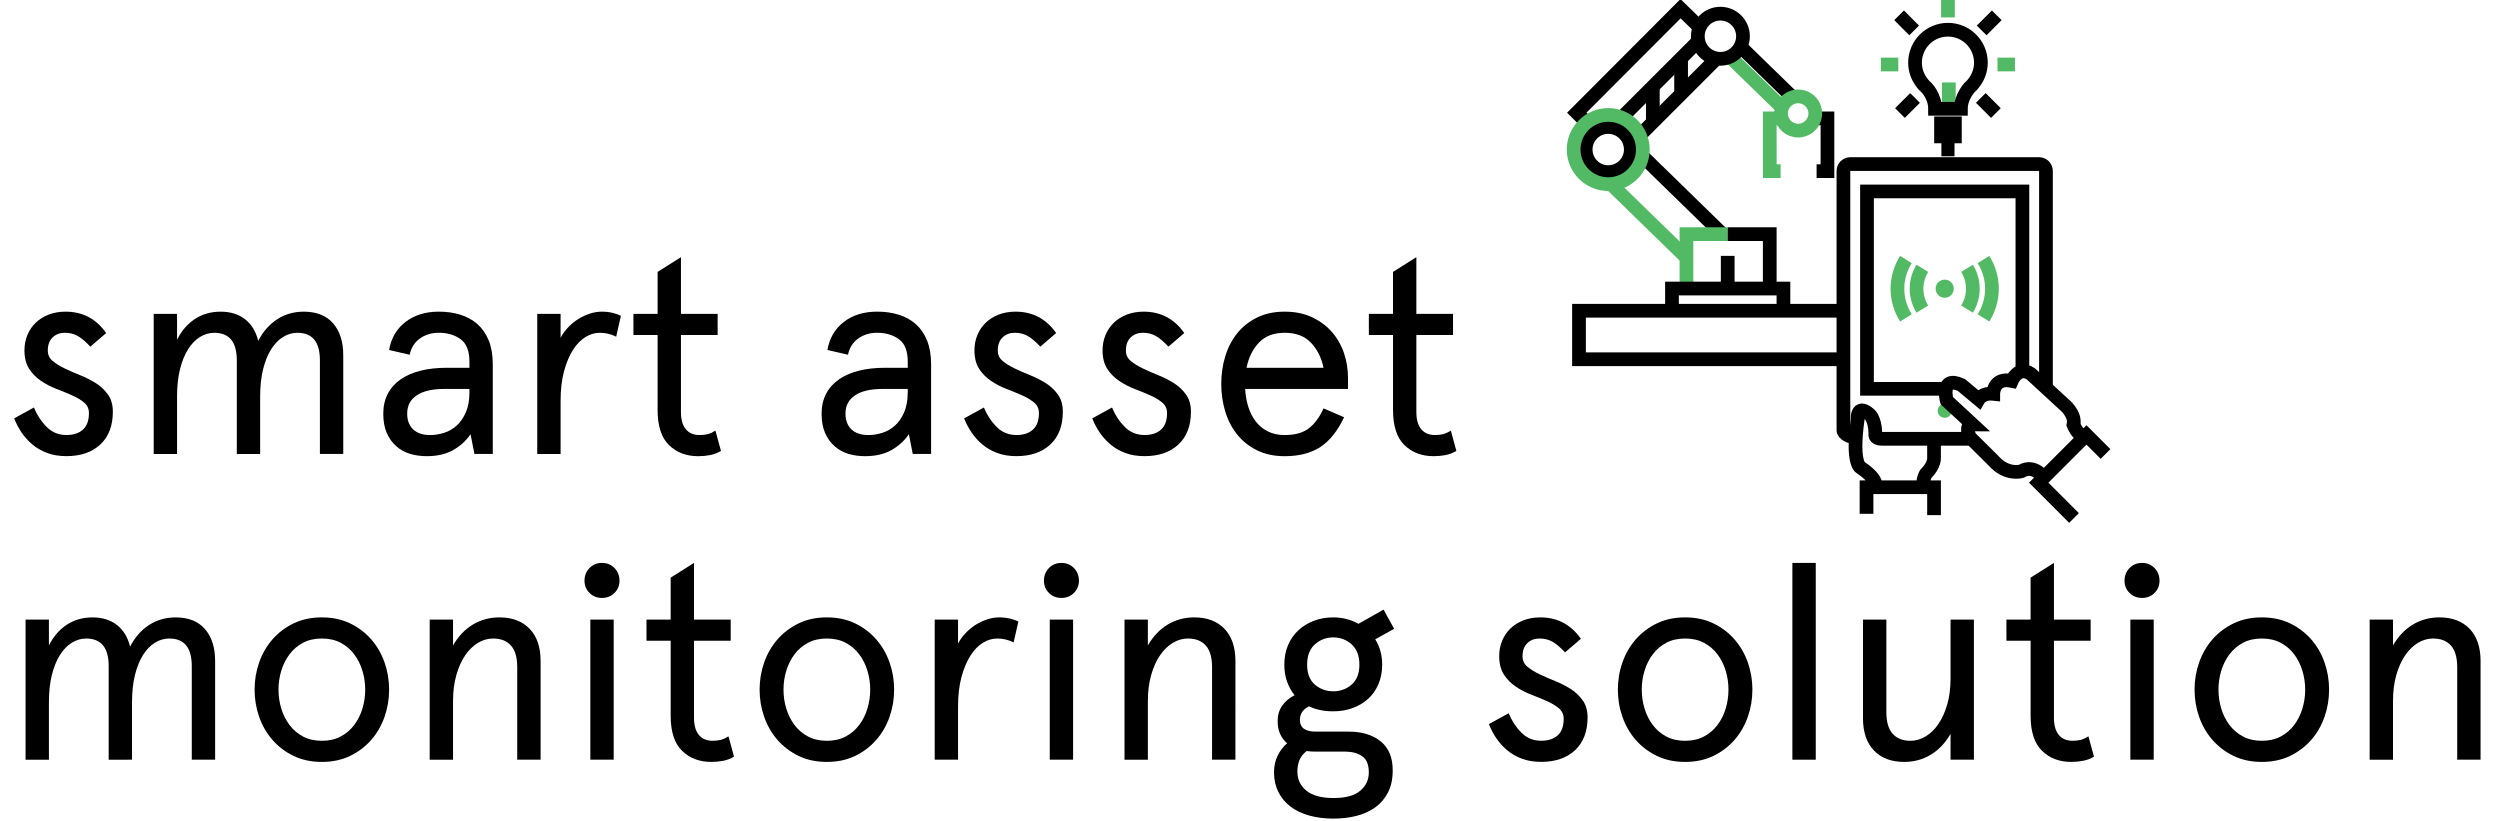 <?xml version="1.0" encoding="utf-8"?>
<!-- Generator: Adobe Illustrator 16.0.3, SVG Export Plug-In . SVG Version: 6.00 Build 0)  -->
<!DOCTYPE svg PUBLIC "-//W3C//DTD SVG 1.1//EN" "http://www.w3.org/Graphics/SVG/1.1/DTD/svg11.dtd">
<svg version="1.1" id="Admin" xmlns="http://www.w3.org/2000/svg" xmlns:xlink="http://www.w3.org/1999/xlink" x="0px" y="0px"
	 width="179.896px" height="59.106px" viewBox="0 0 179.896 59.106" enable-background="new 0 0 179.896 59.106"
	 xml:space="preserve">
<g>
	<path d="M4.72,22.426c1.227,0,2.2,0.514,2.92,1.54l-1.14,0.98c-0.333-0.36-0.637-0.617-0.91-0.771s-0.583-0.229-0.93-0.229
		c-0.347,0-0.637,0.109-0.87,0.33c-0.233,0.22-0.35,0.536-0.35,0.949c0,0.308,0.117,0.558,0.35,0.75
		c0.233,0.194,0.523,0.374,0.87,0.54c0.346,0.167,0.72,0.33,1.12,0.49c0.4,0.16,0.773,0.351,1.12,0.57s0.637,0.493,0.87,0.82
		c0.233,0.326,0.35,0.736,0.35,1.229c0,1.014-0.3,1.8-0.9,2.36c-0.6,0.56-1.414,0.84-2.44,0.84c-0.52,0-0.983-0.077-1.39-0.23
		c-0.407-0.152-0.764-0.359-1.07-0.62c-0.307-0.26-0.567-0.55-0.78-0.869c-0.213-0.32-0.387-0.653-0.52-1l1.42-0.78
		c0.227,0.547,0.533,1.014,0.92,1.399c0.387,0.388,0.86,0.58,1.42,0.58c0.507,0,0.903-0.13,1.19-0.39
		c0.286-0.26,0.43-0.656,0.43-1.19c0-0.306-0.113-0.556-0.34-0.75c-0.227-0.192-0.514-0.366-0.86-0.52
		c-0.347-0.153-0.72-0.307-1.12-0.46s-0.773-0.347-1.12-0.58s-0.633-0.523-0.86-0.87c-0.227-0.347-0.34-0.793-0.34-1.34
		c0-0.387,0.07-0.75,0.21-1.09c0.14-0.34,0.336-0.634,0.59-0.88c0.253-0.247,0.563-0.443,0.93-0.59
		C3.856,22.499,4.267,22.426,4.72,22.426z"/>
	<path d="M24.7,32.666h-1.68v-6.74c0-1.319-0.54-1.979-1.62-1.979c-0.36,0-0.704,0.1-1.03,0.3s-0.613,0.497-0.86,0.89
		c-0.247,0.394-0.44,0.874-0.58,1.44s-0.21,1.217-0.21,1.95v4.14h-1.68v-6.74c0-1.319-0.54-1.979-1.62-1.979
		c-0.36,0-0.704,0.1-1.03,0.3s-0.613,0.497-0.86,0.89c-0.247,0.394-0.44,0.874-0.58,1.44s-0.21,1.217-0.21,1.95v4.14h-1.68v-10.08
		h1.68v1.86c0.32-0.641,0.747-1.137,1.28-1.49s1.153-0.53,1.86-0.53c0.707,0,1.293,0.184,1.76,0.55
		c0.467,0.367,0.78,0.884,0.94,1.551c0.347-0.667,0.8-1.184,1.36-1.551c0.56-0.366,1.2-0.55,1.92-0.55c0.92,0,1.623,0.28,2.11,0.84
		c0.486,0.561,0.73,1.327,0.73,2.301V32.666z"/>
	<path d="M35.459,32.666H34.14l-0.28-1.42c-0.32,0.467-0.737,0.847-1.25,1.14s-1.15,0.44-1.91,0.44c-0.427,0-0.827-0.057-1.2-0.17
		c-0.374-0.113-0.704-0.297-0.99-0.55c-0.287-0.254-0.513-0.57-0.68-0.95c-0.167-0.38-0.25-0.844-0.25-1.391
		c0-0.533,0.106-1.006,0.32-1.42c0.213-0.413,0.52-0.76,0.92-1.04c0.4-0.279,0.88-0.489,1.44-0.63c0.56-0.14,1.187-0.21,1.88-0.21
		h1.64v-0.439c0-0.773-0.213-1.313-0.64-1.62c-0.427-0.307-0.947-0.46-1.56-0.46c-0.52,0-0.974,0.137-1.36,0.41
		s-0.633,0.663-0.74,1.17L28,25.186c0.146-0.853,0.54-1.526,1.18-2.02c0.64-0.493,1.44-0.74,2.4-0.74c0.56,0,1.077,0.073,1.55,0.221
		c0.473,0.146,0.883,0.373,1.23,0.68c0.346,0.307,0.617,0.7,0.811,1.18c0.193,0.48,0.289,1.054,0.289,1.72V32.666z M29.3,29.766
		c0,0.48,0.143,0.857,0.43,1.131c0.287,0.273,0.697,0.409,1.23,0.409c0.32,0,0.65-0.053,0.99-0.159
		c0.34-0.107,0.643-0.28,0.91-0.521s0.487-0.557,0.66-0.95c0.173-0.393,0.26-0.876,0.26-1.45v-0.239h-1.8
		c-0.867,0-1.53,0.153-1.99,0.46C29.53,28.753,29.3,29.193,29.3,29.766z"/>
	<path d="M44.339,24.226c-0.373-0.187-0.767-0.279-1.18-0.279c-0.347,0-0.687,0.1-1.02,0.3c-0.334,0.2-0.634,0.507-0.9,0.92
		s-0.483,0.927-0.65,1.54c-0.166,0.613-0.25,1.327-0.25,2.14v3.82h-1.68v-10.08h1.68v1.72c0.147-0.279,0.334-0.536,0.561-0.77
		s0.47-0.43,0.729-0.59c0.261-0.16,0.533-0.287,0.82-0.38c0.287-0.094,0.57-0.141,0.851-0.141c0.279,0,0.543,0.03,0.789,0.09
		c0.247,0.061,0.443,0.131,0.591,0.21L44.339,24.226z"/>
	<path d="M45.58,22.586h1.74v-3.02L49,18.506v4.08h2.64v1.521H49v5.54c0,0.547,0.116,0.96,0.35,1.239
		c0.233,0.28,0.563,0.42,0.99,0.42c0.227,0,0.427-0.022,0.601-0.069c0.173-0.047,0.353-0.13,0.54-0.25l0.399,1.46
		c-0.24,0.146-0.5,0.246-0.78,0.3c-0.279,0.053-0.566,0.08-0.859,0.08c-0.854,0-1.554-0.267-2.101-0.8s-0.819-1.373-0.819-2.521
		v-5.399h-1.74V22.586z"/>
	<path d="M67,32.666h-1.32l-0.279-1.42c-0.32,0.467-0.737,0.847-1.25,1.14c-0.514,0.293-1.15,0.44-1.91,0.44
		c-0.427,0-0.827-0.057-1.2-0.17s-0.703-0.297-0.99-0.55c-0.287-0.254-0.514-0.57-0.68-0.95c-0.167-0.38-0.25-0.844-0.25-1.391
		c0-0.533,0.106-1.006,0.32-1.42c0.213-0.413,0.52-0.76,0.92-1.04c0.399-0.279,0.88-0.489,1.439-0.63
		c0.561-0.14,1.187-0.21,1.88-0.21h1.641v-0.439c0-0.773-0.214-1.313-0.641-1.62s-0.946-0.46-1.56-0.46
		c-0.521,0-0.974,0.137-1.36,0.41s-0.633,0.663-0.74,1.17l-1.479-0.341c0.146-0.853,0.54-1.526,1.18-2.02
		c0.641-0.493,1.44-0.74,2.4-0.74c0.56,0,1.076,0.073,1.55,0.221c0.474,0.146,0.883,0.373,1.23,0.68
		c0.346,0.307,0.616,0.7,0.81,1.18c0.193,0.48,0.29,1.054,0.29,1.72V32.666z M60.839,29.766c0,0.48,0.144,0.857,0.43,1.131
		c0.287,0.273,0.697,0.409,1.23,0.409c0.32,0,0.65-0.053,0.99-0.159c0.34-0.107,0.643-0.28,0.91-0.521
		c0.267-0.24,0.486-0.557,0.659-0.95c0.174-0.393,0.261-0.876,0.261-1.45v-0.239h-1.801c-0.866,0-1.529,0.153-1.989,0.46
		S60.839,29.193,60.839,29.766z"/>
	<path d="M73.079,22.426c1.227,0,2.2,0.514,2.92,1.54l-1.14,0.98c-0.333-0.36-0.637-0.617-0.91-0.771s-0.583-0.229-0.93-0.229
		s-0.637,0.109-0.87,0.33c-0.233,0.22-0.35,0.536-0.35,0.949c0,0.308,0.116,0.558,0.35,0.75c0.233,0.194,0.523,0.374,0.87,0.54
		c0.347,0.167,0.72,0.33,1.12,0.49c0.399,0.16,0.772,0.351,1.12,0.57c0.346,0.22,0.636,0.493,0.869,0.82
		c0.233,0.326,0.351,0.736,0.351,1.229c0,1.014-0.3,1.8-0.9,2.36c-0.6,0.56-1.413,0.84-2.439,0.84c-0.521,0-0.983-0.077-1.391-0.23
		c-0.406-0.152-0.763-0.359-1.069-0.62c-0.308-0.26-0.567-0.55-0.78-0.869c-0.214-0.32-0.387-0.653-0.521-1l1.421-0.78
		c0.227,0.547,0.532,1.014,0.92,1.399c0.386,0.388,0.859,0.58,1.42,0.58c0.506,0,0.903-0.13,1.189-0.39
		c0.287-0.26,0.431-0.656,0.431-1.19c0-0.306-0.114-0.556-0.341-0.75c-0.227-0.192-0.513-0.366-0.859-0.52s-0.72-0.307-1.12-0.46
		s-0.773-0.347-1.12-0.58s-0.634-0.523-0.86-0.87s-0.34-0.793-0.34-1.34c0-0.387,0.07-0.75,0.21-1.09
		c0.141-0.34,0.337-0.634,0.59-0.88c0.254-0.247,0.563-0.443,0.931-0.59C72.215,22.499,72.625,22.426,73.079,22.426z"/>
	<path d="M82.298,22.426c1.227,0,2.2,0.514,2.92,1.54l-1.14,0.98c-0.333-0.36-0.637-0.617-0.91-0.771s-0.583-0.229-0.93-0.229
		s-0.637,0.109-0.87,0.33c-0.233,0.22-0.35,0.536-0.35,0.949c0,0.308,0.116,0.558,0.35,0.75c0.233,0.194,0.523,0.374,0.87,0.54
		c0.347,0.167,0.72,0.33,1.12,0.49c0.399,0.16,0.772,0.351,1.12,0.57c0.346,0.22,0.636,0.493,0.869,0.82
		c0.233,0.326,0.351,0.736,0.351,1.229c0,1.014-0.3,1.8-0.9,2.36c-0.6,0.56-1.413,0.84-2.439,0.84c-0.521,0-0.983-0.077-1.391-0.23
		c-0.406-0.152-0.763-0.359-1.069-0.62c-0.308-0.26-0.567-0.55-0.78-0.869c-0.214-0.32-0.387-0.653-0.521-1l1.421-0.78
		c0.227,0.547,0.532,1.014,0.92,1.399c0.386,0.388,0.859,0.58,1.42,0.58c0.506,0,0.903-0.13,1.189-0.39
		c0.287-0.26,0.431-0.656,0.431-1.19c0-0.306-0.114-0.556-0.341-0.75c-0.227-0.192-0.513-0.366-0.859-0.52s-0.72-0.307-1.12-0.46
		s-0.773-0.347-1.12-0.58s-0.634-0.523-0.86-0.87s-0.34-0.793-0.34-1.34c0-0.387,0.07-0.75,0.21-1.09
		c0.141-0.34,0.337-0.634,0.59-0.88c0.254-0.247,0.563-0.443,0.931-0.59C81.435,22.499,81.845,22.426,82.298,22.426z"/>
	<path d="M96.999,27.986h-7.4c0.026,0.467,0.104,0.899,0.23,1.3c0.126,0.399,0.307,0.75,0.54,1.05c0.232,0.3,0.522,0.537,0.87,0.71
		c0.346,0.174,0.746,0.26,1.199,0.26c0.747,0,1.33-0.163,1.75-0.489c0.42-0.327,0.771-0.804,1.051-1.431l1.48,0.641
		c-0.467,0.986-1.038,1.699-1.71,2.14c-0.674,0.44-1.53,0.66-2.57,0.66c-0.76,0-1.427-0.144-2-0.43
		c-0.573-0.287-1.05-0.671-1.43-1.15c-0.38-0.48-0.663-1.033-0.85-1.66c-0.188-0.627-0.28-1.28-0.28-1.96s0.093-1.333,0.28-1.96
		c0.187-0.627,0.47-1.18,0.85-1.66c0.38-0.479,0.856-0.863,1.43-1.149c0.573-0.287,1.24-0.431,2-0.431
		c0.747,0,1.403,0.134,1.971,0.4c0.566,0.267,1.043,0.62,1.43,1.06c0.386,0.44,0.677,0.947,0.871,1.521s0.289,1.173,0.289,1.8
		V27.986z M92.439,23.946c-0.786,0-1.403,0.236-1.85,0.71c-0.447,0.474-0.743,1.076-0.89,1.81h5.54c-0.147-0.72-0.447-1.319-0.9-1.8
		S93.252,23.946,92.439,23.946z"/>
	<path d="M98.499,22.586h1.74v-3.02l1.68-1.061v4.08h2.639v1.521h-2.639v5.54c0,0.547,0.115,0.96,0.35,1.239
		c0.232,0.28,0.563,0.42,0.99,0.42c0.227,0,0.426-0.022,0.6-0.069s0.354-0.13,0.541-0.25l0.398,1.46
		c-0.24,0.146-0.5,0.246-0.779,0.3c-0.279,0.053-0.566,0.08-0.859,0.08c-0.854,0-1.555-0.267-2.102-0.8s-0.818-1.373-0.818-2.521
		v-5.399h-1.74V22.586z"/>
	<path d="M15.48,54.666H13.8v-6.74c0-1.319-0.54-1.979-1.62-1.979c-0.36,0-0.704,0.1-1.03,0.3s-0.613,0.497-0.86,0.89
		c-0.247,0.394-0.44,0.874-0.58,1.44s-0.21,1.217-0.21,1.95v4.14H7.82v-6.74c0-1.319-0.54-1.979-1.62-1.979
		c-0.36,0-0.704,0.1-1.03,0.3s-0.613,0.497-0.86,0.89c-0.247,0.394-0.44,0.874-0.58,1.44s-0.21,1.217-0.21,1.95v4.14H1.84v-10.08
		h1.68v1.86c0.32-0.641,0.747-1.137,1.28-1.49s1.153-0.53,1.86-0.53c0.707,0,1.293,0.184,1.76,0.55
		c0.467,0.367,0.78,0.884,0.94,1.551c0.347-0.667,0.8-1.184,1.36-1.551c0.56-0.366,1.2-0.55,1.92-0.55c0.92,0,1.623,0.28,2.11,0.84
		c0.486,0.561,0.73,1.327,0.73,2.301V54.666z"/>
	<path d="M18.32,49.626c0-0.68,0.11-1.333,0.33-1.96c0.22-0.627,0.54-1.18,0.96-1.66c0.42-0.479,0.926-0.863,1.52-1.149
		c0.593-0.287,1.27-0.431,2.03-0.431c0.76,0,1.437,0.144,2.03,0.431c0.593,0.286,1.1,0.67,1.52,1.149
		c0.42,0.48,0.74,1.033,0.96,1.66c0.22,0.627,0.33,1.28,0.33,1.96s-0.11,1.333-0.33,1.96c-0.22,0.627-0.54,1.18-0.96,1.66
		c-0.42,0.479-0.927,0.863-1.52,1.15c-0.594,0.286-1.27,0.43-2.03,0.43c-0.76,0-1.437-0.144-2.03-0.43
		c-0.594-0.287-1.1-0.671-1.52-1.15c-0.42-0.48-0.74-1.033-0.96-1.66C18.43,50.959,18.32,50.306,18.32,49.626z M20.04,49.626
		c0,0.467,0.067,0.92,0.2,1.36c0.133,0.439,0.33,0.833,0.59,1.18c0.26,0.347,0.583,0.623,0.97,0.83s0.84,0.31,1.36,0.31
		s0.973-0.103,1.36-0.31s0.71-0.483,0.97-0.83s0.457-0.74,0.59-1.18c0.133-0.44,0.2-0.894,0.2-1.36s-0.067-0.92-0.2-1.36
		c-0.133-0.439-0.33-0.833-0.59-1.18s-0.583-0.623-0.97-0.83c-0.387-0.206-0.84-0.31-1.36-0.31s-0.973,0.104-1.36,0.31
		c-0.387,0.207-0.71,0.483-0.97,0.83c-0.26,0.347-0.457,0.74-0.59,1.18C20.106,48.706,20.04,49.159,20.04,49.626z"/>
	<path d="M38.901,54.666h-1.682v-6.66c0-0.693-0.148-1.21-0.449-1.55s-0.73-0.51-1.289-0.51c-0.375,0-0.734,0.104-1.08,0.31
		c-0.348,0.207-0.654,0.504-0.921,0.891s-0.48,0.859-0.64,1.42c-0.16,0.56-0.24,1.187-0.24,1.88v4.22h-1.68v-10.08h1.68v1.86
		c0.373-0.653,0.847-1.153,1.42-1.5c0.572-0.347,1.213-0.521,1.92-0.521c0.92,0,1.643,0.273,2.17,0.82s0.791,1.32,0.791,2.32V54.666
		z"/>
	<path d="M42.06,41.786c0-0.36,0.119-0.663,0.359-0.91c0.24-0.246,0.54-0.37,0.9-0.37c0.359,0,0.66,0.124,0.899,0.37
		c0.24,0.247,0.36,0.55,0.36,0.91c0,0.347-0.12,0.64-0.36,0.88c-0.239,0.24-0.54,0.36-0.899,0.36c-0.36,0-0.66-0.12-0.9-0.36
		S42.06,42.133,42.06,41.786z M44.16,44.586v10.08h-1.68v-10.08H44.16z"/>
	<path d="M46.52,44.586h1.74v-3.02l1.68-1.061v4.08h2.64v1.521h-2.64v5.54c0,0.547,0.116,0.96,0.35,1.239
		c0.233,0.28,0.563,0.42,0.99,0.42c0.227,0,0.427-0.022,0.601-0.069c0.173-0.047,0.353-0.13,0.54-0.25l0.399,1.46
		c-0.24,0.146-0.5,0.246-0.78,0.3c-0.279,0.053-0.566,0.08-0.859,0.08c-0.854,0-1.554-0.267-2.101-0.8s-0.819-1.373-0.819-2.521
		v-5.399h-1.74V44.586z"/>
	<path d="M54.66,49.626c0-0.68,0.11-1.333,0.33-1.96s0.54-1.18,0.96-1.66c0.42-0.479,0.927-0.863,1.52-1.149
		c0.594-0.287,1.271-0.431,2.03-0.431s1.437,0.144,2.03,0.431c0.593,0.286,1.1,0.67,1.52,1.149c0.42,0.48,0.74,1.033,0.96,1.66
		c0.221,0.627,0.33,1.28,0.33,1.96s-0.109,1.333-0.33,1.96c-0.22,0.627-0.54,1.18-0.96,1.66c-0.42,0.479-0.927,0.863-1.52,1.15
		c-0.594,0.286-1.271,0.43-2.03,0.43s-1.437-0.144-2.03-0.43c-0.593-0.287-1.1-0.671-1.52-1.15c-0.42-0.48-0.74-1.033-0.96-1.66
		S54.66,50.306,54.66,49.626z M56.379,49.626c0,0.467,0.066,0.92,0.2,1.36c0.133,0.439,0.33,0.833,0.59,1.18s0.583,0.623,0.97,0.83
		s0.841,0.31,1.36,0.31c0.521,0,0.974-0.103,1.36-0.31s0.71-0.483,0.97-0.83s0.457-0.74,0.59-1.18c0.133-0.44,0.2-0.894,0.2-1.36
		s-0.067-0.92-0.2-1.36c-0.133-0.439-0.33-0.833-0.59-1.18s-0.583-0.623-0.97-0.83c-0.387-0.206-0.84-0.31-1.36-0.31
		c-0.52,0-0.974,0.104-1.36,0.31c-0.387,0.207-0.71,0.483-0.97,0.83s-0.457,0.74-0.59,1.18
		C56.446,48.706,56.379,49.159,56.379,49.626z"/>
	<path d="M72.939,46.226c-0.373-0.187-0.767-0.279-1.18-0.279c-0.347,0-0.687,0.1-1.02,0.3c-0.334,0.2-0.634,0.507-0.9,0.92
		s-0.483,0.927-0.65,1.54c-0.166,0.613-0.25,1.327-0.25,2.14v3.82h-1.68v-10.08h1.68v1.72c0.147-0.279,0.334-0.536,0.561-0.77
		s0.47-0.43,0.729-0.59c0.261-0.16,0.533-0.287,0.82-0.38c0.287-0.094,0.57-0.141,0.851-0.141c0.279,0,0.543,0.03,0.789,0.09
		c0.247,0.061,0.443,0.131,0.591,0.21L72.939,46.226z"/>
	<path d="M75.12,41.786c0-0.36,0.119-0.663,0.359-0.91c0.24-0.246,0.54-0.37,0.9-0.37c0.359,0,0.66,0.124,0.899,0.37
		c0.24,0.247,0.36,0.55,0.36,0.91c0,0.347-0.12,0.64-0.36,0.88c-0.239,0.24-0.54,0.36-0.899,0.36c-0.36,0-0.66-0.12-0.9-0.36
		S75.12,42.133,75.12,41.786z M77.219,44.586v10.08h-1.68v-10.08H77.219z"/>
	<path d="M88.899,54.666h-1.681v-6.66c0-0.693-0.149-1.21-0.449-1.55c-0.301-0.34-0.73-0.51-1.29-0.51
		c-0.374,0-0.733,0.104-1.08,0.31c-0.348,0.207-0.653,0.504-0.92,0.891c-0.268,0.387-0.48,0.859-0.641,1.42
		c-0.16,0.56-0.24,1.187-0.24,1.88v4.22h-1.68v-10.08h1.68v1.86c0.374-0.653,0.847-1.153,1.421-1.5
		c0.572-0.347,1.213-0.521,1.92-0.521c0.92,0,1.643,0.273,2.17,0.82c0.526,0.547,0.79,1.32,0.79,2.32V54.666z"/>
	<path d="M92.418,47.826c0-0.521,0.09-0.99,0.271-1.41c0.18-0.42,0.43-0.776,0.75-1.07c0.319-0.293,0.692-0.52,1.12-0.68
		c0.426-0.16,0.886-0.24,1.379-0.24c0.334,0,0.652,0.04,0.961,0.12c0.307,0.08,0.592,0.193,0.859,0.34l1.801-1.02l0.76,1.38
		l-1.361,0.76c0.334,0.521,0.5,1.127,0.5,1.82c0,0.52-0.09,0.99-0.27,1.41s-0.43,0.773-0.75,1.06
		c-0.32,0.287-0.693,0.507-1.119,0.66c-0.428,0.153-0.887,0.229-1.381,0.229c-0.667,0-1.247-0.119-1.74-0.359
		c-0.44,0.213-0.66,0.54-0.66,0.979c0,0.561,0.38,0.841,1.14,0.841h2.381c0.945,0,1.709,0.233,2.289,0.699
		c0.58,0.467,0.869,1.16,0.869,2.08c0,0.627-0.113,1.16-0.34,1.601c-0.227,0.439-0.537,0.8-0.93,1.08
		c-0.393,0.279-0.846,0.482-1.359,0.609s-1.057,0.19-1.631,0.19c-0.639,0-1.223-0.073-1.75-0.221
		c-0.526-0.146-0.977-0.363-1.35-0.649c-0.374-0.287-0.664-0.637-0.87-1.05c-0.207-0.414-0.311-0.88-0.311-1.4
		c0-0.467,0.091-0.877,0.271-1.229c0.18-0.354,0.403-0.644,0.67-0.87c-0.214-0.187-0.38-0.41-0.5-0.67
		c-0.12-0.261-0.18-0.57-0.18-0.931c0-0.427,0.109-0.796,0.33-1.109c0.22-0.313,0.517-0.563,0.89-0.75
		c-0.227-0.28-0.407-0.604-0.54-0.971C92.485,48.689,92.418,48.279,92.418,47.826z M94.758,54.086c-0.133,0-0.263-0.003-0.39-0.01
		s-0.243-0.017-0.35-0.03c-0.24,0.187-0.41,0.403-0.511,0.65c-0.1,0.246-0.149,0.522-0.149,0.83c0,0.56,0.217,1.017,0.649,1.37
		c0.434,0.353,1.083,0.529,1.95,0.529c0.881,0,1.523-0.177,1.93-0.529c0.408-0.354,0.611-0.79,0.611-1.311
		c0-0.56-0.16-0.95-0.48-1.17s-0.727-0.33-1.221-0.33H94.758z M94.059,47.826c0,0.64,0.187,1.12,0.56,1.439
		c0.373,0.32,0.813,0.48,1.32,0.48c0.506,0,0.947-0.16,1.32-0.48c0.373-0.319,0.561-0.8,0.561-1.439c0-0.641-0.188-1.127-0.561-1.46
		s-0.814-0.5-1.32-0.5c-0.506,0-0.947,0.167-1.32,0.5S94.059,47.186,94.059,47.826z"/>
	<path d="M110.839,44.426c1.227,0,2.199,0.514,2.92,1.54l-1.141,0.98c-0.332-0.36-0.637-0.617-0.91-0.771s-0.582-0.229-0.93-0.229
		c-0.346,0-0.637,0.109-0.869,0.33c-0.234,0.22-0.35,0.536-0.35,0.949c0,0.308,0.115,0.558,0.35,0.75
		c0.232,0.194,0.523,0.374,0.869,0.54c0.348,0.167,0.721,0.33,1.121,0.49c0.398,0.16,0.771,0.351,1.119,0.57
		c0.346,0.22,0.637,0.493,0.869,0.82c0.234,0.326,0.352,0.736,0.352,1.229c0,1.014-0.301,1.8-0.9,2.36
		c-0.6,0.56-1.414,0.84-2.439,0.84c-0.521,0-0.984-0.077-1.391-0.23c-0.406-0.152-0.764-0.359-1.07-0.62
		c-0.307-0.26-0.566-0.55-0.779-0.869c-0.215-0.32-0.387-0.653-0.521-1l1.422-0.78c0.227,0.547,0.531,1.014,0.92,1.399
		c0.385,0.388,0.859,0.58,1.42,0.58c0.506,0,0.902-0.13,1.189-0.39s0.43-0.656,0.43-1.19c0-0.306-0.113-0.556-0.34-0.75
		c-0.227-0.192-0.514-0.366-0.859-0.52c-0.348-0.153-0.721-0.307-1.121-0.46s-0.773-0.347-1.119-0.58
		c-0.348-0.233-0.635-0.523-0.861-0.87s-0.34-0.793-0.34-1.34c0-0.387,0.07-0.75,0.211-1.09s0.336-0.634,0.59-0.88
		c0.254-0.247,0.563-0.443,0.93-0.59C109.976,44.499,110.386,44.426,110.839,44.426z"/>
	<path d="M116.419,49.626c0-0.68,0.109-1.333,0.33-1.96c0.219-0.627,0.539-1.18,0.959-1.66c0.42-0.479,0.928-0.863,1.52-1.149
		c0.594-0.287,1.271-0.431,2.031-0.431s1.436,0.144,2.029,0.431c0.594,0.286,1.1,0.67,1.52,1.149c0.42,0.48,0.74,1.033,0.961,1.66
		s0.33,1.28,0.33,1.96s-0.109,1.333-0.33,1.96s-0.541,1.18-0.961,1.66c-0.42,0.479-0.926,0.863-1.52,1.15
		c-0.594,0.286-1.27,0.43-2.029,0.43s-1.438-0.144-2.031-0.43c-0.592-0.287-1.1-0.671-1.52-1.15c-0.42-0.48-0.74-1.033-0.959-1.66
		C116.528,50.959,116.419,50.306,116.419,49.626z M118.138,49.626c0,0.467,0.066,0.92,0.201,1.36c0.133,0.439,0.33,0.833,0.59,1.18
		s0.582,0.623,0.969,0.83s0.842,0.31,1.361,0.31s0.973-0.103,1.359-0.31s0.711-0.483,0.971-0.83s0.457-0.74,0.59-1.18
		c0.133-0.44,0.199-0.894,0.199-1.36s-0.066-0.92-0.199-1.36c-0.133-0.439-0.33-0.833-0.59-1.18s-0.584-0.623-0.971-0.83
		c-0.387-0.206-0.84-0.31-1.359-0.31s-0.975,0.104-1.361,0.31c-0.387,0.207-0.709,0.483-0.969,0.83s-0.457,0.74-0.59,1.18
		C118.204,48.706,118.138,49.159,118.138,49.626z"/>
	<path d="M130.659,40.506v14.16h-1.682v-14.16H130.659z"/>
	<path d="M134.058,44.586h1.682v6.66c0,0.693,0.148,1.21,0.449,1.55s0.73,0.51,1.289,0.51c0.373,0,0.734-0.103,1.08-0.31
		c0.348-0.207,0.654-0.503,0.92-0.89c0.268-0.387,0.48-0.857,0.641-1.41c0.16-0.554,0.24-1.184,0.24-1.891v-4.22h1.68v10.08h-1.68
		v-1.86c-0.373,0.653-0.848,1.153-1.42,1.5c-0.574,0.348-1.213,0.521-1.92,0.521c-0.92,0-1.645-0.273-2.17-0.82
		c-0.527-0.547-0.791-1.32-0.791-2.32V44.586z"/>
	<path d="M144.378,44.586h1.74v-3.02l1.68-1.061v4.08h2.641v1.521h-2.641v5.54c0,0.547,0.117,0.96,0.35,1.239
		c0.234,0.28,0.564,0.42,0.99,0.42c0.227,0,0.428-0.022,0.602-0.069c0.172-0.047,0.352-0.13,0.539-0.25l0.4,1.46
		c-0.24,0.146-0.5,0.246-0.781,0.3c-0.279,0.053-0.566,0.08-0.859,0.08c-0.854,0-1.553-0.267-2.1-0.8s-0.82-1.373-0.82-2.521v-5.399
		h-1.74V44.586z"/>
	<path d="M152.878,41.786c0-0.36,0.119-0.663,0.359-0.91c0.24-0.246,0.541-0.37,0.9-0.37s0.66,0.124,0.9,0.37
		c0.24,0.247,0.359,0.55,0.359,0.91c0,0.347-0.119,0.64-0.359,0.88s-0.541,0.36-0.9,0.36s-0.66-0.12-0.9-0.36
		S152.878,42.133,152.878,41.786z M154.978,44.586v10.08h-1.68v-10.08H154.978z"/>
	<path d="M157.917,49.626c0-0.68,0.111-1.333,0.33-1.96c0.221-0.627,0.541-1.18,0.961-1.66c0.42-0.479,0.926-0.863,1.52-1.149
		c0.594-0.287,1.27-0.431,2.029-0.431s1.438,0.144,2.031,0.431c0.592,0.286,1.1,0.67,1.52,1.149c0.42,0.48,0.74,1.033,0.959,1.66
		c0.221,0.627,0.33,1.28,0.33,1.96s-0.109,1.333-0.33,1.96c-0.219,0.627-0.539,1.18-0.959,1.66c-0.42,0.479-0.928,0.863-1.52,1.15
		c-0.594,0.286-1.271,0.43-2.031,0.43s-1.436-0.144-2.029-0.43c-0.594-0.287-1.1-0.671-1.52-1.15c-0.42-0.48-0.74-1.033-0.961-1.66
		C158.028,50.959,157.917,50.306,157.917,49.626z M159.638,49.626c0,0.467,0.066,0.92,0.199,1.36c0.133,0.439,0.33,0.833,0.59,1.18
		s0.584,0.623,0.971,0.83s0.84,0.31,1.359,0.31c0.521,0,0.975-0.103,1.361-0.31s0.709-0.483,0.969-0.83s0.457-0.74,0.59-1.18
		c0.133-0.44,0.201-0.894,0.201-1.36s-0.068-0.92-0.201-1.36c-0.133-0.439-0.33-0.833-0.59-1.18s-0.582-0.623-0.969-0.83
		c-0.387-0.206-0.84-0.31-1.361-0.31c-0.52,0-0.973,0.104-1.359,0.31c-0.387,0.207-0.711,0.483-0.971,0.83s-0.457,0.74-0.59,1.18
		C159.704,48.706,159.638,49.159,159.638,49.626z"/>
	<path d="M178.497,54.666h-1.68v-6.66c0-0.693-0.15-1.21-0.449-1.55c-0.301-0.34-0.73-0.51-1.291-0.51
		c-0.373,0-0.732,0.104-1.08,0.31c-0.348,0.207-0.652,0.504-0.92,0.891s-0.48,0.859-0.641,1.42c-0.16,0.56-0.24,1.187-0.24,1.88
		v4.22h-1.68v-10.08h1.68v1.86c0.375-0.653,0.848-1.153,1.422-1.5c0.572-0.347,1.213-0.521,1.92-0.521c0.92,0,1.643,0.273,2.17,0.82
		c0.525,0.547,0.789,1.32,0.789,2.32V54.666z"/>
</g>
<g>
	<path fill="none" stroke="#000000" stroke-width="0.987" stroke-miterlimit="10" d="M140.007,27.98h-5.661V13.775h11.183v12.949
		 M133.42,31.454c-0.272,0-0.77-0.223-0.77-0.494V12.301c0-0.272,0.223-0.495,0.494-0.495h13.585c0.272,0,0.495,0.222,0.495,0.495
		v15.68"/>
</g>
<g>
	<path fill="#52BA64" d="M140.443,29.56c0,0.28-0.227,0.505-0.506,0.505s-0.506-0.225-0.506-0.505s0.227-0.506,0.506-0.506
		S140.443,29.279,140.443,29.56"/>
	<path fill="none" stroke="#000000" stroke-width="0.987" stroke-miterlimit="10" d="M149.243,37.274l-2.54-2.541l3.436-3.436
		l1.371,1.372 M147.098,34.381c0,0-0.733-1.018-1.649-0.468c0,0-1.057,0.321-2.018-0.779l-1.694-1.68c0,0-0.393-0.911,0.203-0.911
		l-1.854-1.717c0,0-0.506-1.834,1.055-1.121l1.236,1.029c0,0,0.276-0.481,1.054-0.397c0,0,0-1.207,1.329-0.931
		c0,0,0.46-1.102,1.376-0.506l2.337,2.153c0,0,0.917,0.707,0.733,1.522c0,0,0.229,0.621,0.733,0.878 M134.312,36.972V35.06h4.858
		v2.009 M141.762,31.576h-6.351c-0.596,0-0.458-0.396-0.458-0.396c-0.045-1.13-0.458-1.39-0.458-1.39
		c-0.917-0.778-0.825,0.428-0.825,0.428c-0.459,3.317,0.274,3.466,0.274,3.466c1.329,0.916,0.963,1.376,0.963,1.376h3.483
		c-0.047-0.596,0.183-0.954,0.183-0.954c0.643-0.633,0.596-1.154,0.596-1.154l0.001-1.375"/>
</g>
<g>
	<path fill="#52BA64" d="M139.938,20.121c0.36,0,0.652,0.292,0.652,0.653c0,0.36-0.292,0.652-0.652,0.652
		c-0.361,0-0.653-0.292-0.653-0.652C139.284,20.413,139.576,20.121,139.938,20.121"/>
</g>
<g>
	<path fill="none" stroke="#52BA64" stroke-width="0.987" stroke-miterlimit="10" d="M140.234,7.73V5.934 M142.729,18.674
		c0.388,0.622,0.609,1.338,0.609,2.101c0,0.762-0.222,1.478-0.609,2.101 M141.547,19.307c0.265,0.436,0.416,0.936,0.416,1.468
		s-0.151,1.031-0.416,1.468 M137.146,18.674c-0.388,0.622-0.61,1.338-0.61,2.101c0,0.762,0.223,1.478,0.61,2.101 M138.328,19.307
		c-0.266,0.436-0.416,0.936-0.416,1.468s0.15,1.031,0.416,1.468"/>
	<path fill="none" stroke="#000000" stroke-width="0.987" stroke-miterlimit="10" d="M136.717,8.135l1.086-1.086 M136.654,1.101
		l1.086,1.087 M139.7,10.753h0.944 M139.18,9.814h1.984 M139.18,8.874h1.984 M142.542,4.509c0-1.309-1.061-2.37-2.37-2.37
		c-1.309,0-2.369,1.061-2.369,2.37c0,1.138,0.813,1.786,0.813,1.786s0.627,0.608,0.627,1.534h1.859c0-0.869,0.627-1.534,0.627-1.534
		S142.542,5.647,142.542,4.509z"/>
	<path fill="none" stroke="#52BA64" stroke-width="0.987" stroke-miterlimit="10" d="M140.172,0v1.254 M135.346,4.641h1.254"/>
	<path fill="none" stroke="#000000" stroke-width="0.987" stroke-miterlimit="10" d="M143.621,8.135l-1.087-1.087 M143.683,1.102
		l-1.087,1.087"/>
	
		<line fill="none" stroke="#52BA64" stroke-width="0.987" stroke-miterlimit="10" x1="144.991" y1="4.641" x2="143.736" y2="4.641"/>
	<circle fill="none" stroke="#000000" stroke-width="0.987" stroke-miterlimit="10" cx="115.726" cy="10.761" r="1.624"/>
</g>
<g>
	
		<line fill="none" stroke="#52BA64" stroke-width="0.987" stroke-miterlimit="10" x1="124.585" y1="4.188" x2="128.335" y2="7.841"/>
</g>
<g>
	
		<line fill="none" stroke="#000000" stroke-width="0.987" stroke-miterlimit="10" x1="118.201" y1="11.248" x2="123.948" y2="16.851"/>
	
		<line fill="none" stroke="#52BA64" stroke-width="0.987" stroke-miterlimit="10" x1="115.823" y1="13.154" x2="121.347" y2="18.534"/>
	
		<line fill="none" stroke="#000000" stroke-width="0.987" stroke-miterlimit="10" x1="125.377" y1="3.485" x2="128.943" y2="6.959"/>
</g>
<g>
	<polyline fill="none" stroke="#52BA64" stroke-width="0.987" stroke-miterlimit="10" points="128.13,8.518 127.349,8.518 
		127.349,12.316 128.13,12.316 	"/>
	<polyline fill="none" stroke="#000000" stroke-width="0.987" stroke-miterlimit="10" points="130.719,8.518 131.501,8.518 
		131.501,12.316 130.719,12.316 	"/>
</g>
<g>
	<path fill="none" stroke="#52BA64" stroke-width="0.987" stroke-miterlimit="10" d="M130.625,8.168
		c0,0.046-0.003,0.092-0.008,0.137c-0.068,0.616-0.591,1.094-1.225,1.094c-0.63,0-1.149-0.474-1.223-1.085
		c-0.005-0.048-0.008-0.097-0.008-0.146c0-0.681,0.551-1.232,1.23-1.232C130.074,6.936,130.625,7.487,130.625,8.168z"/>
	<path fill="none" stroke="#000000" stroke-width="0.987" stroke-miterlimit="10" d="M118.01,9.724l5.589-5.589 M114.227,8.874
		l-0.764-0.764l7.466-7.483l1.28,1.247 M116.665,8.495l5.49-5.49"/>
</g>
<g>
	<polyline fill="none" stroke="#52BA64" stroke-width="0.987" stroke-miterlimit="10" points="121.355,20.521 121.355,16.848 
		124.323,16.848 	"/>
</g>
<g>
	<path fill="none" stroke="#000000" stroke-width="0.987" stroke-miterlimit="10" d="M125.422,2.608
		c0,0.897-0.728,1.625-1.624,1.625c-0.897,0-1.625-0.728-1.625-1.625s0.728-1.625,1.625-1.625
		C124.694,0.983,125.422,1.711,125.422,2.608z M120.969,4.248v2.498 M118.935,6.138v2.497 M124.323,18.411v2.231 M120.313,22.361
		v-1.598h8.02v1.598 M124.323,16.848h3.025v3.672"/>
	<circle fill="none" stroke="#52BA64" stroke-width="0.987" stroke-miterlimit="10" cx="115.726" cy="10.761" r="2.49"/>
	<polyline fill="none" stroke="#000000" stroke-width="0.987" stroke-miterlimit="10" points="132.375,25.851 113.622,25.851 
		113.622,22.361 132.375,22.361 	"/>
</g>
</svg>
